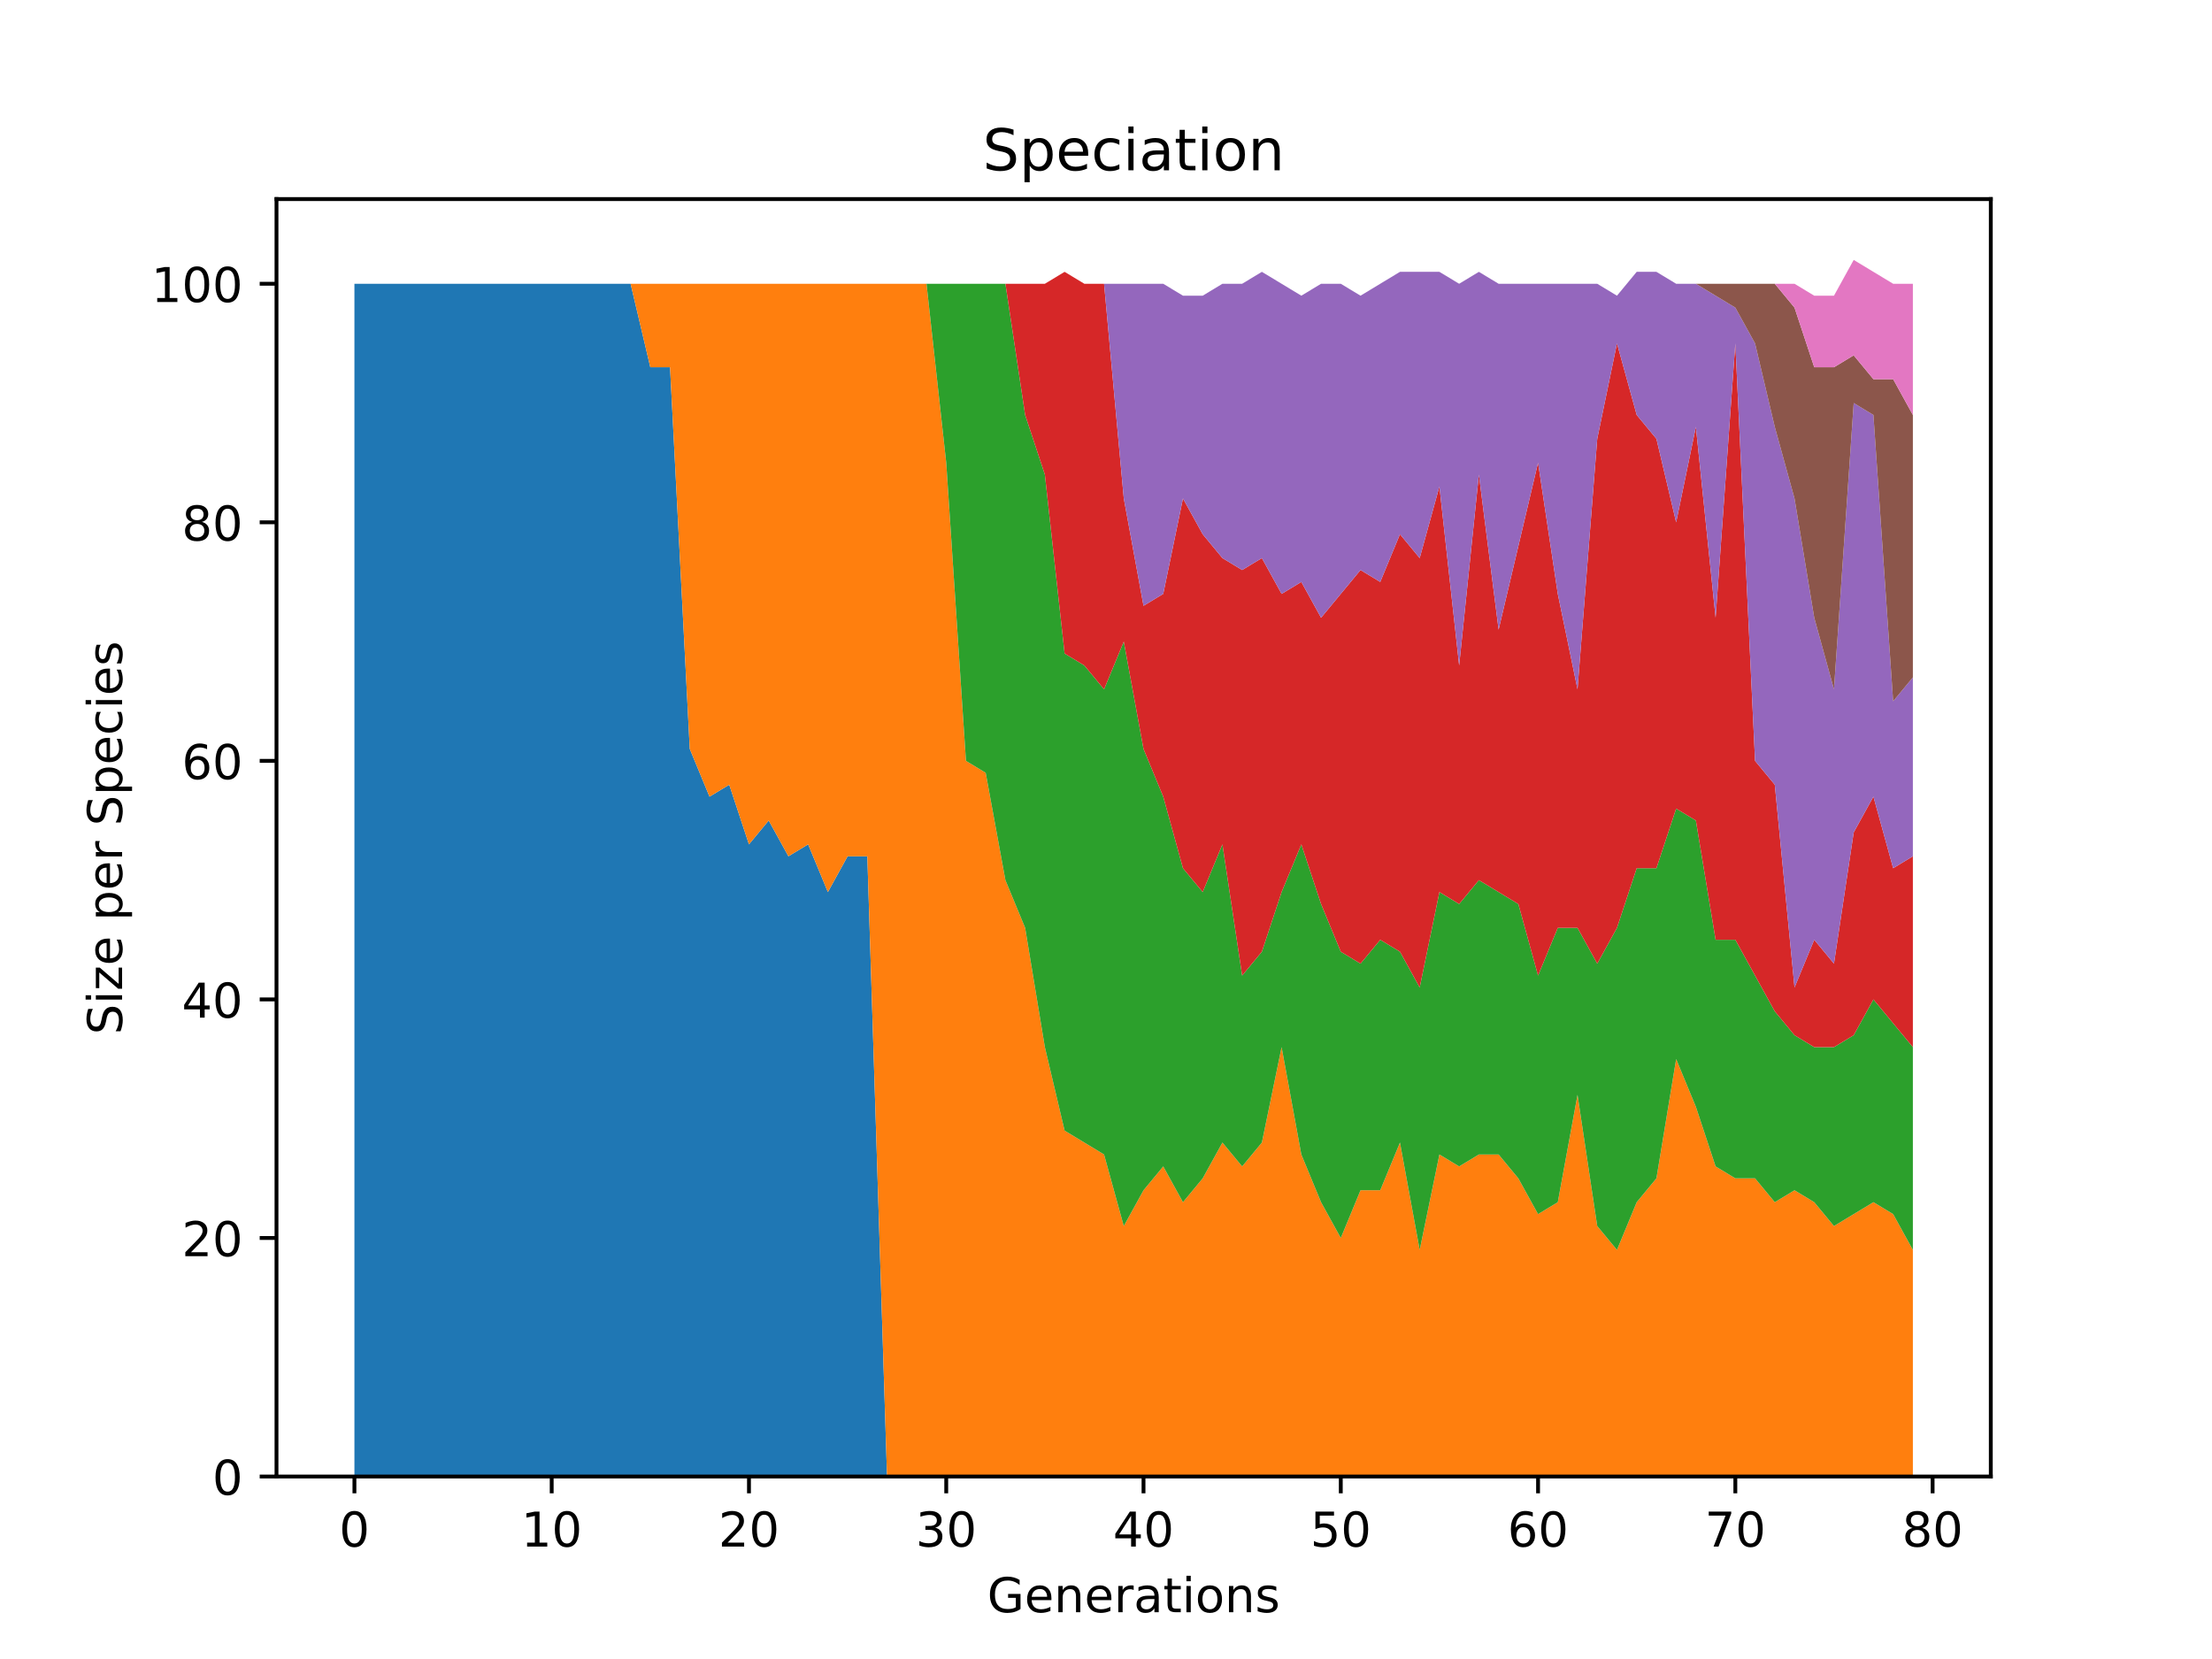 <?xml version="1.0" encoding="utf-8" standalone="no"?>
<!DOCTYPE svg PUBLIC "-//W3C//DTD SVG 1.1//EN"
  "http://www.w3.org/Graphics/SVG/1.1/DTD/svg11.dtd">
<!-- Created with matplotlib (https://matplotlib.org/) -->
<svg height="345.6pt" version="1.1" viewBox="0 0 460.8 345.6" width="460.8pt" xmlns="http://www.w3.org/2000/svg" xmlns:xlink="http://www.w3.org/1999/xlink">
 <defs>
  <style type="text/css">
*{stroke-linecap:butt;stroke-linejoin:round;}
  </style>
 </defs>
 <g id="figure_1">
  <g id="patch_1">
   <path d="M 0 345.6 
L 460.8 345.6 
L 460.8 0 
L 0 0 
z
" style="fill:#ffffff;"/>
  </g>
  <g id="axes_1">
   <g id="patch_2">
    <path d="M 57.6 307.584 
L 414.72 307.584 
L 414.72 41.472 
L 57.6 41.472 
z
" style="fill:#ffffff;"/>
   </g>
   <g id="PolyCollection_1">
    <path clip-path="url(#pe6bd33a3ba)" d="M 73.833 59.113 
L 73.833 307.584 
L 77.942 307.584 
L 82.052 307.584 
L 86.161 307.584 
L 90.271 307.584 
L 94.38 307.584 
L 98.49 307.584 
L 102.6 307.584 
L 106.709 307.584 
L 110.819 307.584 
L 114.928 307.584 
L 119.038 307.584 
L 123.147 307.584 
L 127.257 307.584 
L 131.366 307.584 
L 135.476 307.584 
L 139.586 307.584 
L 143.695 307.584 
L 147.805 307.584 
L 151.914 307.584 
L 156.024 307.584 
L 160.133 307.584 
L 164.243 307.584 
L 168.352 307.584 
L 172.462 307.584 
L 176.572 307.584 
L 180.681 307.584 
L 184.791 307.584 
L 188.9 307.584 
L 193.01 307.584 
L 197.119 307.584 
L 201.229 307.584 
L 205.338 307.584 
L 209.448 307.584 
L 213.557 307.584 
L 217.667 307.584 
L 221.777 307.584 
L 225.886 307.584 
L 229.996 307.584 
L 234.105 307.584 
L 238.215 307.584 
L 242.324 307.584 
L 246.434 307.584 
L 250.543 307.584 
L 254.653 307.584 
L 258.763 307.584 
L 262.872 307.584 
L 266.982 307.584 
L 271.091 307.584 
L 275.201 307.584 
L 279.31 307.584 
L 283.42 307.584 
L 287.529 307.584 
L 291.639 307.584 
L 295.748 307.584 
L 299.858 307.584 
L 303.968 307.584 
L 308.077 307.584 
L 312.187 307.584 
L 316.296 307.584 
L 320.406 307.584 
L 324.515 307.584 
L 328.625 307.584 
L 332.734 307.584 
L 336.844 307.584 
L 340.954 307.584 
L 345.063 307.584 
L 349.173 307.584 
L 353.282 307.584 
L 357.392 307.584 
L 361.501 307.584 
L 365.611 307.584 
L 369.72 307.584 
L 373.83 307.584 
L 377.94 307.584 
L 382.049 307.584 
L 386.159 307.584 
L 390.268 307.584 
L 394.378 307.584 
L 398.487 307.584 
L 398.487 307.584 
L 398.487 307.584 
L 394.378 307.584 
L 390.268 307.584 
L 386.159 307.584 
L 382.049 307.584 
L 377.94 307.584 
L 373.83 307.584 
L 369.72 307.584 
L 365.611 307.584 
L 361.501 307.584 
L 357.392 307.584 
L 353.282 307.584 
L 349.173 307.584 
L 345.063 307.584 
L 340.954 307.584 
L 336.844 307.584 
L 332.734 307.584 
L 328.625 307.584 
L 324.515 307.584 
L 320.406 307.584 
L 316.296 307.584 
L 312.187 307.584 
L 308.077 307.584 
L 303.968 307.584 
L 299.858 307.584 
L 295.748 307.584 
L 291.639 307.584 
L 287.529 307.584 
L 283.42 307.584 
L 279.31 307.584 
L 275.201 307.584 
L 271.091 307.584 
L 266.982 307.584 
L 262.872 307.584 
L 258.763 307.584 
L 254.653 307.584 
L 250.543 307.584 
L 246.434 307.584 
L 242.324 307.584 
L 238.215 307.584 
L 234.105 307.584 
L 229.996 307.584 
L 225.886 307.584 
L 221.777 307.584 
L 217.667 307.584 
L 213.557 307.584 
L 209.448 307.584 
L 205.338 307.584 
L 201.229 307.584 
L 197.119 307.584 
L 193.01 307.584 
L 188.9 307.584 
L 184.791 307.584 
L 180.681 178.379 
L 176.572 178.379 
L 172.462 185.833 
L 168.352 175.895 
L 164.243 178.379 
L 160.133 170.925 
L 156.024 175.895 
L 151.914 163.471 
L 147.805 165.956 
L 143.695 156.017 
L 139.586 76.506 
L 135.476 76.506 
L 131.366 59.113 
L 127.257 59.113 
L 123.147 59.113 
L 119.038 59.113 
L 114.928 59.113 
L 110.819 59.113 
L 106.709 59.113 
L 102.6 59.113 
L 98.49 59.113 
L 94.38 59.113 
L 90.271 59.113 
L 86.161 59.113 
L 82.052 59.113 
L 77.942 59.113 
L 73.833 59.113 
z
" style="fill:#1f77b4;"/>
   </g>
   <g id="PolyCollection_2">
    <path clip-path="url(#pe6bd33a3ba)" d="M 73.833 59.113 
L 73.833 59.113 
L 77.942 59.113 
L 82.052 59.113 
L 86.161 59.113 
L 90.271 59.113 
L 94.38 59.113 
L 98.49 59.113 
L 102.6 59.113 
L 106.709 59.113 
L 110.819 59.113 
L 114.928 59.113 
L 119.038 59.113 
L 123.147 59.113 
L 127.257 59.113 
L 131.366 59.113 
L 135.476 76.506 
L 139.586 76.506 
L 143.695 156.017 
L 147.805 165.956 
L 151.914 163.471 
L 156.024 175.895 
L 160.133 170.925 
L 164.243 178.379 
L 168.352 175.895 
L 172.462 185.833 
L 176.572 178.379 
L 180.681 178.379 
L 184.791 307.584 
L 188.9 307.584 
L 193.01 307.584 
L 197.119 307.584 
L 201.229 307.584 
L 205.338 307.584 
L 209.448 307.584 
L 213.557 307.584 
L 217.667 307.584 
L 221.777 307.584 
L 225.886 307.584 
L 229.996 307.584 
L 234.105 307.584 
L 238.215 307.584 
L 242.324 307.584 
L 246.434 307.584 
L 250.543 307.584 
L 254.653 307.584 
L 258.763 307.584 
L 262.872 307.584 
L 266.982 307.584 
L 271.091 307.584 
L 275.201 307.584 
L 279.31 307.584 
L 283.42 307.584 
L 287.529 307.584 
L 291.639 307.584 
L 295.748 307.584 
L 299.858 307.584 
L 303.968 307.584 
L 308.077 307.584 
L 312.187 307.584 
L 316.296 307.584 
L 320.406 307.584 
L 324.515 307.584 
L 328.625 307.584 
L 332.734 307.584 
L 336.844 307.584 
L 340.954 307.584 
L 345.063 307.584 
L 349.173 307.584 
L 353.282 307.584 
L 357.392 307.584 
L 361.501 307.584 
L 365.611 307.584 
L 369.72 307.584 
L 373.83 307.584 
L 377.94 307.584 
L 382.049 307.584 
L 386.159 307.584 
L 390.268 307.584 
L 394.378 307.584 
L 398.487 307.584 
L 398.487 260.375 
L 398.487 260.375 
L 394.378 252.92 
L 390.268 250.436 
L 386.159 252.92 
L 382.049 255.405 
L 377.94 250.436 
L 373.83 247.951 
L 369.72 250.436 
L 365.611 245.466 
L 361.501 245.466 
L 357.392 242.982 
L 353.282 230.558 
L 349.173 220.619 
L 345.063 245.466 
L 340.954 250.436 
L 336.844 260.375 
L 332.734 255.405 
L 328.625 228.073 
L 324.515 250.436 
L 320.406 252.92 
L 316.296 245.466 
L 312.187 240.497 
L 308.077 240.497 
L 303.968 242.982 
L 299.858 240.497 
L 295.748 260.375 
L 291.639 238.012 
L 287.529 247.951 
L 283.42 247.951 
L 279.31 257.89 
L 275.201 250.436 
L 271.091 240.497 
L 266.982 218.135 
L 262.872 238.012 
L 258.763 242.982 
L 254.653 238.012 
L 250.543 245.466 
L 246.434 250.436 
L 242.324 242.982 
L 238.215 247.951 
L 234.105 255.405 
L 229.996 240.497 
L 225.886 238.012 
L 221.777 235.528 
L 217.667 218.135 
L 213.557 193.288 
L 209.448 183.349 
L 205.338 160.986 
L 201.229 158.502 
L 197.119 96.384 
L 193.01 59.113 
L 188.9 59.113 
L 184.791 59.113 
L 180.681 59.113 
L 176.572 59.113 
L 172.462 59.113 
L 168.352 59.113 
L 164.243 59.113 
L 160.133 59.113 
L 156.024 59.113 
L 151.914 59.113 
L 147.805 59.113 
L 143.695 59.113 
L 139.586 59.113 
L 135.476 59.113 
L 131.366 59.113 
L 127.257 59.113 
L 123.147 59.113 
L 119.038 59.113 
L 114.928 59.113 
L 110.819 59.113 
L 106.709 59.113 
L 102.6 59.113 
L 98.49 59.113 
L 94.38 59.113 
L 90.271 59.113 
L 86.161 59.113 
L 82.052 59.113 
L 77.942 59.113 
L 73.833 59.113 
z
" style="fill:#ff7f0e;"/>
   </g>
   <g id="PolyCollection_3">
    <path clip-path="url(#pe6bd33a3ba)" d="M 73.833 59.113 
L 73.833 59.113 
L 77.942 59.113 
L 82.052 59.113 
L 86.161 59.113 
L 90.271 59.113 
L 94.38 59.113 
L 98.49 59.113 
L 102.6 59.113 
L 106.709 59.113 
L 110.819 59.113 
L 114.928 59.113 
L 119.038 59.113 
L 123.147 59.113 
L 127.257 59.113 
L 131.366 59.113 
L 135.476 59.113 
L 139.586 59.113 
L 143.695 59.113 
L 147.805 59.113 
L 151.914 59.113 
L 156.024 59.113 
L 160.133 59.113 
L 164.243 59.113 
L 168.352 59.113 
L 172.462 59.113 
L 176.572 59.113 
L 180.681 59.113 
L 184.791 59.113 
L 188.9 59.113 
L 193.01 59.113 
L 197.119 96.384 
L 201.229 158.502 
L 205.338 160.986 
L 209.448 183.349 
L 213.557 193.288 
L 217.667 218.135 
L 221.777 235.528 
L 225.886 238.012 
L 229.996 240.497 
L 234.105 255.405 
L 238.215 247.951 
L 242.324 242.982 
L 246.434 250.436 
L 250.543 245.466 
L 254.653 238.012 
L 258.763 242.982 
L 262.872 238.012 
L 266.982 218.135 
L 271.091 240.497 
L 275.201 250.436 
L 279.31 257.89 
L 283.42 247.951 
L 287.529 247.951 
L 291.639 238.012 
L 295.748 260.375 
L 299.858 240.497 
L 303.968 242.982 
L 308.077 240.497 
L 312.187 240.497 
L 316.296 245.466 
L 320.406 252.92 
L 324.515 250.436 
L 328.625 228.073 
L 332.734 255.405 
L 336.844 260.375 
L 340.954 250.436 
L 345.063 245.466 
L 349.173 220.619 
L 353.282 230.558 
L 357.392 242.982 
L 361.501 245.466 
L 365.611 245.466 
L 369.72 250.436 
L 373.83 247.951 
L 377.94 250.436 
L 382.049 255.405 
L 386.159 252.92 
L 390.268 250.436 
L 394.378 252.92 
L 398.487 260.375 
L 398.487 218.135 
L 398.487 218.135 
L 394.378 213.165 
L 390.268 208.196 
L 386.159 215.65 
L 382.049 218.135 
L 377.94 218.135 
L 373.83 215.65 
L 369.72 210.68 
L 365.611 203.226 
L 361.501 195.772 
L 357.392 195.772 
L 353.282 170.925 
L 349.173 168.44 
L 345.063 180.864 
L 340.954 180.864 
L 336.844 193.288 
L 332.734 200.742 
L 328.625 193.288 
L 324.515 193.288 
L 320.406 203.226 
L 316.296 188.318 
L 312.187 185.833 
L 308.077 183.349 
L 303.968 188.318 
L 299.858 185.833 
L 295.748 205.711 
L 291.639 198.257 
L 287.529 195.772 
L 283.42 200.742 
L 279.31 198.257 
L 275.201 188.318 
L 271.091 175.895 
L 266.982 185.833 
L 262.872 198.257 
L 258.763 203.226 
L 254.653 175.895 
L 250.543 185.833 
L 246.434 180.864 
L 242.324 165.956 
L 238.215 156.017 
L 234.105 133.655 
L 229.996 143.593 
L 225.886 138.624 
L 221.777 136.139 
L 217.667 98.869 
L 213.557 86.445 
L 209.448 59.113 
L 205.338 59.113 
L 201.229 59.113 
L 197.119 59.113 
L 193.01 59.113 
L 188.9 59.113 
L 184.791 59.113 
L 180.681 59.113 
L 176.572 59.113 
L 172.462 59.113 
L 168.352 59.113 
L 164.243 59.113 
L 160.133 59.113 
L 156.024 59.113 
L 151.914 59.113 
L 147.805 59.113 
L 143.695 59.113 
L 139.586 59.113 
L 135.476 59.113 
L 131.366 59.113 
L 127.257 59.113 
L 123.147 59.113 
L 119.038 59.113 
L 114.928 59.113 
L 110.819 59.113 
L 106.709 59.113 
L 102.6 59.113 
L 98.49 59.113 
L 94.38 59.113 
L 90.271 59.113 
L 86.161 59.113 
L 82.052 59.113 
L 77.942 59.113 
L 73.833 59.113 
z
" style="fill:#2ca02c;"/>
   </g>
   <g id="PolyCollection_4">
    <path clip-path="url(#pe6bd33a3ba)" d="M 73.833 59.113 
L 73.833 59.113 
L 77.942 59.113 
L 82.052 59.113 
L 86.161 59.113 
L 90.271 59.113 
L 94.38 59.113 
L 98.49 59.113 
L 102.6 59.113 
L 106.709 59.113 
L 110.819 59.113 
L 114.928 59.113 
L 119.038 59.113 
L 123.147 59.113 
L 127.257 59.113 
L 131.366 59.113 
L 135.476 59.113 
L 139.586 59.113 
L 143.695 59.113 
L 147.805 59.113 
L 151.914 59.113 
L 156.024 59.113 
L 160.133 59.113 
L 164.243 59.113 
L 168.352 59.113 
L 172.462 59.113 
L 176.572 59.113 
L 180.681 59.113 
L 184.791 59.113 
L 188.9 59.113 
L 193.01 59.113 
L 197.119 59.113 
L 201.229 59.113 
L 205.338 59.113 
L 209.448 59.113 
L 213.557 86.445 
L 217.667 98.869 
L 221.777 136.139 
L 225.886 138.624 
L 229.996 143.593 
L 234.105 133.655 
L 238.215 156.017 
L 242.324 165.956 
L 246.434 180.864 
L 250.543 185.833 
L 254.653 175.895 
L 258.763 203.226 
L 262.872 198.257 
L 266.982 185.833 
L 271.091 175.895 
L 275.201 188.318 
L 279.31 198.257 
L 283.42 200.742 
L 287.529 195.772 
L 291.639 198.257 
L 295.748 205.711 
L 299.858 185.833 
L 303.968 188.318 
L 308.077 183.349 
L 312.187 185.833 
L 316.296 188.318 
L 320.406 203.226 
L 324.515 193.288 
L 328.625 193.288 
L 332.734 200.742 
L 336.844 193.288 
L 340.954 180.864 
L 345.063 180.864 
L 349.173 168.44 
L 353.282 170.925 
L 357.392 195.772 
L 361.501 195.772 
L 365.611 203.226 
L 369.72 210.68 
L 373.83 215.65 
L 377.94 218.135 
L 382.049 218.135 
L 386.159 215.65 
L 390.268 208.196 
L 394.378 213.165 
L 398.487 218.135 
L 398.487 178.379 
L 398.487 178.379 
L 394.378 180.864 
L 390.268 165.956 
L 386.159 173.41 
L 382.049 200.742 
L 377.94 195.772 
L 373.83 205.711 
L 369.72 163.471 
L 365.611 158.502 
L 361.501 71.537 
L 357.392 128.685 
L 353.282 88.93 
L 349.173 108.808 
L 345.063 91.415 
L 340.954 86.445 
L 336.844 71.537 
L 332.734 91.415 
L 328.625 143.593 
L 324.515 123.716 
L 320.406 96.384 
L 316.296 113.777 
L 312.187 131.17 
L 308.077 98.869 
L 303.968 138.624 
L 299.858 101.353 
L 295.748 116.262 
L 291.639 111.292 
L 287.529 121.231 
L 283.42 118.746 
L 279.31 123.716 
L 275.201 128.685 
L 271.091 121.231 
L 266.982 123.716 
L 262.872 116.262 
L 258.763 118.746 
L 254.653 116.262 
L 250.543 111.292 
L 246.434 103.838 
L 242.324 123.716 
L 238.215 126.2 
L 234.105 103.838 
L 229.996 59.113 
L 225.886 59.113 
L 221.777 56.629 
L 217.667 59.113 
L 213.557 59.113 
L 209.448 59.113 
L 205.338 59.113 
L 201.229 59.113 
L 197.119 59.113 
L 193.01 59.113 
L 188.9 59.113 
L 184.791 59.113 
L 180.681 59.113 
L 176.572 59.113 
L 172.462 59.113 
L 168.352 59.113 
L 164.243 59.113 
L 160.133 59.113 
L 156.024 59.113 
L 151.914 59.113 
L 147.805 59.113 
L 143.695 59.113 
L 139.586 59.113 
L 135.476 59.113 
L 131.366 59.113 
L 127.257 59.113 
L 123.147 59.113 
L 119.038 59.113 
L 114.928 59.113 
L 110.819 59.113 
L 106.709 59.113 
L 102.6 59.113 
L 98.49 59.113 
L 94.38 59.113 
L 90.271 59.113 
L 86.161 59.113 
L 82.052 59.113 
L 77.942 59.113 
L 73.833 59.113 
z
" style="fill:#d62728;"/>
   </g>
   <g id="PolyCollection_5">
    <path clip-path="url(#pe6bd33a3ba)" d="M 73.833 59.113 
L 73.833 59.113 
L 77.942 59.113 
L 82.052 59.113 
L 86.161 59.113 
L 90.271 59.113 
L 94.38 59.113 
L 98.49 59.113 
L 102.6 59.113 
L 106.709 59.113 
L 110.819 59.113 
L 114.928 59.113 
L 119.038 59.113 
L 123.147 59.113 
L 127.257 59.113 
L 131.366 59.113 
L 135.476 59.113 
L 139.586 59.113 
L 143.695 59.113 
L 147.805 59.113 
L 151.914 59.113 
L 156.024 59.113 
L 160.133 59.113 
L 164.243 59.113 
L 168.352 59.113 
L 172.462 59.113 
L 176.572 59.113 
L 180.681 59.113 
L 184.791 59.113 
L 188.9 59.113 
L 193.01 59.113 
L 197.119 59.113 
L 201.229 59.113 
L 205.338 59.113 
L 209.448 59.113 
L 213.557 59.113 
L 217.667 59.113 
L 221.777 56.629 
L 225.886 59.113 
L 229.996 59.113 
L 234.105 103.838 
L 238.215 126.2 
L 242.324 123.716 
L 246.434 103.838 
L 250.543 111.292 
L 254.653 116.262 
L 258.763 118.746 
L 262.872 116.262 
L 266.982 123.716 
L 271.091 121.231 
L 275.201 128.685 
L 279.31 123.716 
L 283.42 118.746 
L 287.529 121.231 
L 291.639 111.292 
L 295.748 116.262 
L 299.858 101.353 
L 303.968 138.624 
L 308.077 98.869 
L 312.187 131.17 
L 316.296 113.777 
L 320.406 96.384 
L 324.515 123.716 
L 328.625 143.593 
L 332.734 91.415 
L 336.844 71.537 
L 340.954 86.445 
L 345.063 91.415 
L 349.173 108.808 
L 353.282 88.93 
L 357.392 128.685 
L 361.501 71.537 
L 365.611 158.502 
L 369.72 163.471 
L 373.83 205.711 
L 377.94 195.772 
L 382.049 200.742 
L 386.159 173.41 
L 390.268 165.956 
L 394.378 180.864 
L 398.487 178.379 
L 398.487 141.109 
L 398.487 141.109 
L 394.378 146.078 
L 390.268 86.445 
L 386.159 83.96 
L 382.049 143.593 
L 377.94 128.685 
L 373.83 103.838 
L 369.72 88.93 
L 365.611 71.537 
L 361.501 64.083 
L 357.392 61.598 
L 353.282 59.113 
L 349.173 59.113 
L 345.063 56.629 
L 340.954 56.629 
L 336.844 61.598 
L 332.734 59.113 
L 328.625 59.113 
L 324.515 59.113 
L 320.406 59.113 
L 316.296 59.113 
L 312.187 59.113 
L 308.077 56.629 
L 303.968 59.113 
L 299.858 56.629 
L 295.748 56.629 
L 291.639 56.629 
L 287.529 59.113 
L 283.42 61.598 
L 279.31 59.113 
L 275.201 59.113 
L 271.091 61.598 
L 266.982 59.113 
L 262.872 56.629 
L 258.763 59.113 
L 254.653 59.113 
L 250.543 61.598 
L 246.434 61.598 
L 242.324 59.113 
L 238.215 59.113 
L 234.105 59.113 
L 229.996 59.113 
L 225.886 59.113 
L 221.777 56.629 
L 217.667 59.113 
L 213.557 59.113 
L 209.448 59.113 
L 205.338 59.113 
L 201.229 59.113 
L 197.119 59.113 
L 193.01 59.113 
L 188.9 59.113 
L 184.791 59.113 
L 180.681 59.113 
L 176.572 59.113 
L 172.462 59.113 
L 168.352 59.113 
L 164.243 59.113 
L 160.133 59.113 
L 156.024 59.113 
L 151.914 59.113 
L 147.805 59.113 
L 143.695 59.113 
L 139.586 59.113 
L 135.476 59.113 
L 131.366 59.113 
L 127.257 59.113 
L 123.147 59.113 
L 119.038 59.113 
L 114.928 59.113 
L 110.819 59.113 
L 106.709 59.113 
L 102.6 59.113 
L 98.49 59.113 
L 94.38 59.113 
L 90.271 59.113 
L 86.161 59.113 
L 82.052 59.113 
L 77.942 59.113 
L 73.833 59.113 
z
" style="fill:#9467bd;"/>
   </g>
   <g id="PolyCollection_6">
    <path clip-path="url(#pe6bd33a3ba)" d="M 73.833 59.113 
L 73.833 59.113 
L 77.942 59.113 
L 82.052 59.113 
L 86.161 59.113 
L 90.271 59.113 
L 94.38 59.113 
L 98.49 59.113 
L 102.6 59.113 
L 106.709 59.113 
L 110.819 59.113 
L 114.928 59.113 
L 119.038 59.113 
L 123.147 59.113 
L 127.257 59.113 
L 131.366 59.113 
L 135.476 59.113 
L 139.586 59.113 
L 143.695 59.113 
L 147.805 59.113 
L 151.914 59.113 
L 156.024 59.113 
L 160.133 59.113 
L 164.243 59.113 
L 168.352 59.113 
L 172.462 59.113 
L 176.572 59.113 
L 180.681 59.113 
L 184.791 59.113 
L 188.9 59.113 
L 193.01 59.113 
L 197.119 59.113 
L 201.229 59.113 
L 205.338 59.113 
L 209.448 59.113 
L 213.557 59.113 
L 217.667 59.113 
L 221.777 56.629 
L 225.886 59.113 
L 229.996 59.113 
L 234.105 59.113 
L 238.215 59.113 
L 242.324 59.113 
L 246.434 61.598 
L 250.543 61.598 
L 254.653 59.113 
L 258.763 59.113 
L 262.872 56.629 
L 266.982 59.113 
L 271.091 61.598 
L 275.201 59.113 
L 279.31 59.113 
L 283.42 61.598 
L 287.529 59.113 
L 291.639 56.629 
L 295.748 56.629 
L 299.858 56.629 
L 303.968 59.113 
L 308.077 56.629 
L 312.187 59.113 
L 316.296 59.113 
L 320.406 59.113 
L 324.515 59.113 
L 328.625 59.113 
L 332.734 59.113 
L 336.844 61.598 
L 340.954 56.629 
L 345.063 56.629 
L 349.173 59.113 
L 353.282 59.113 
L 357.392 61.598 
L 361.501 64.083 
L 365.611 71.537 
L 369.72 88.93 
L 373.83 103.838 
L 377.94 128.685 
L 382.049 143.593 
L 386.159 83.96 
L 390.268 86.445 
L 394.378 146.078 
L 398.487 141.109 
L 398.487 86.445 
L 398.487 86.445 
L 394.378 78.991 
L 390.268 78.991 
L 386.159 74.022 
L 382.049 76.506 
L 377.94 76.506 
L 373.83 64.083 
L 369.72 59.113 
L 365.611 59.113 
L 361.501 59.113 
L 357.392 59.113 
L 353.282 59.113 
L 349.173 59.113 
L 345.063 56.629 
L 340.954 56.629 
L 336.844 61.598 
L 332.734 59.113 
L 328.625 59.113 
L 324.515 59.113 
L 320.406 59.113 
L 316.296 59.113 
L 312.187 59.113 
L 308.077 56.629 
L 303.968 59.113 
L 299.858 56.629 
L 295.748 56.629 
L 291.639 56.629 
L 287.529 59.113 
L 283.42 61.598 
L 279.31 59.113 
L 275.201 59.113 
L 271.091 61.598 
L 266.982 59.113 
L 262.872 56.629 
L 258.763 59.113 
L 254.653 59.113 
L 250.543 61.598 
L 246.434 61.598 
L 242.324 59.113 
L 238.215 59.113 
L 234.105 59.113 
L 229.996 59.113 
L 225.886 59.113 
L 221.777 56.629 
L 217.667 59.113 
L 213.557 59.113 
L 209.448 59.113 
L 205.338 59.113 
L 201.229 59.113 
L 197.119 59.113 
L 193.01 59.113 
L 188.9 59.113 
L 184.791 59.113 
L 180.681 59.113 
L 176.572 59.113 
L 172.462 59.113 
L 168.352 59.113 
L 164.243 59.113 
L 160.133 59.113 
L 156.024 59.113 
L 151.914 59.113 
L 147.805 59.113 
L 143.695 59.113 
L 139.586 59.113 
L 135.476 59.113 
L 131.366 59.113 
L 127.257 59.113 
L 123.147 59.113 
L 119.038 59.113 
L 114.928 59.113 
L 110.819 59.113 
L 106.709 59.113 
L 102.6 59.113 
L 98.49 59.113 
L 94.38 59.113 
L 90.271 59.113 
L 86.161 59.113 
L 82.052 59.113 
L 77.942 59.113 
L 73.833 59.113 
z
" style="fill:#8c564b;"/>
   </g>
   <g id="PolyCollection_7">
    <path clip-path="url(#pe6bd33a3ba)" d="M 73.833 59.113 
L 73.833 59.113 
L 77.942 59.113 
L 82.052 59.113 
L 86.161 59.113 
L 90.271 59.113 
L 94.38 59.113 
L 98.49 59.113 
L 102.6 59.113 
L 106.709 59.113 
L 110.819 59.113 
L 114.928 59.113 
L 119.038 59.113 
L 123.147 59.113 
L 127.257 59.113 
L 131.366 59.113 
L 135.476 59.113 
L 139.586 59.113 
L 143.695 59.113 
L 147.805 59.113 
L 151.914 59.113 
L 156.024 59.113 
L 160.133 59.113 
L 164.243 59.113 
L 168.352 59.113 
L 172.462 59.113 
L 176.572 59.113 
L 180.681 59.113 
L 184.791 59.113 
L 188.9 59.113 
L 193.01 59.113 
L 197.119 59.113 
L 201.229 59.113 
L 205.338 59.113 
L 209.448 59.113 
L 213.557 59.113 
L 217.667 59.113 
L 221.777 56.629 
L 225.886 59.113 
L 229.996 59.113 
L 234.105 59.113 
L 238.215 59.113 
L 242.324 59.113 
L 246.434 61.598 
L 250.543 61.598 
L 254.653 59.113 
L 258.763 59.113 
L 262.872 56.629 
L 266.982 59.113 
L 271.091 61.598 
L 275.201 59.113 
L 279.31 59.113 
L 283.42 61.598 
L 287.529 59.113 
L 291.639 56.629 
L 295.748 56.629 
L 299.858 56.629 
L 303.968 59.113 
L 308.077 56.629 
L 312.187 59.113 
L 316.296 59.113 
L 320.406 59.113 
L 324.515 59.113 
L 328.625 59.113 
L 332.734 59.113 
L 336.844 61.598 
L 340.954 56.629 
L 345.063 56.629 
L 349.173 59.113 
L 353.282 59.113 
L 357.392 59.113 
L 361.501 59.113 
L 365.611 59.113 
L 369.72 59.113 
L 373.83 64.083 
L 377.94 76.506 
L 382.049 76.506 
L 386.159 74.022 
L 390.268 78.991 
L 394.378 78.991 
L 398.487 86.445 
L 398.487 59.113 
L 398.487 59.113 
L 394.378 59.113 
L 390.268 56.629 
L 386.159 54.144 
L 382.049 61.598 
L 377.94 61.598 
L 373.83 59.113 
L 369.72 59.113 
L 365.611 59.113 
L 361.501 59.113 
L 357.392 59.113 
L 353.282 59.113 
L 349.173 59.113 
L 345.063 56.629 
L 340.954 56.629 
L 336.844 61.598 
L 332.734 59.113 
L 328.625 59.113 
L 324.515 59.113 
L 320.406 59.113 
L 316.296 59.113 
L 312.187 59.113 
L 308.077 56.629 
L 303.968 59.113 
L 299.858 56.629 
L 295.748 56.629 
L 291.639 56.629 
L 287.529 59.113 
L 283.42 61.598 
L 279.31 59.113 
L 275.201 59.113 
L 271.091 61.598 
L 266.982 59.113 
L 262.872 56.629 
L 258.763 59.113 
L 254.653 59.113 
L 250.543 61.598 
L 246.434 61.598 
L 242.324 59.113 
L 238.215 59.113 
L 234.105 59.113 
L 229.996 59.113 
L 225.886 59.113 
L 221.777 56.629 
L 217.667 59.113 
L 213.557 59.113 
L 209.448 59.113 
L 205.338 59.113 
L 201.229 59.113 
L 197.119 59.113 
L 193.01 59.113 
L 188.9 59.113 
L 184.791 59.113 
L 180.681 59.113 
L 176.572 59.113 
L 172.462 59.113 
L 168.352 59.113 
L 164.243 59.113 
L 160.133 59.113 
L 156.024 59.113 
L 151.914 59.113 
L 147.805 59.113 
L 143.695 59.113 
L 139.586 59.113 
L 135.476 59.113 
L 131.366 59.113 
L 127.257 59.113 
L 123.147 59.113 
L 119.038 59.113 
L 114.928 59.113 
L 110.819 59.113 
L 106.709 59.113 
L 102.6 59.113 
L 98.49 59.113 
L 94.38 59.113 
L 90.271 59.113 
L 86.161 59.113 
L 82.052 59.113 
L 77.942 59.113 
L 73.833 59.113 
z
" style="fill:#e377c2;"/>
   </g>
   <g id="matplotlib.axis_1">
    <g id="xtick_1">
     <g id="line2d_1">
      <defs>
       <path d="M 0 0 
L 0 3.5 
" id="m10d0742008" style="stroke:#000000;stroke-width:0.8;"/>
      </defs>
      <g>
       <use style="stroke:#000000;stroke-width:0.8;" x="73.833" xlink:href="#m10d0742008" y="307.584"/>
      </g>
     </g>
     <g id="text_1">
      <!-- 0 -->
      <defs>
       <path d="M 31.781 66.406 
Q 24.172 66.406 20.328 58.906 
Q 16.5 51.422 16.5 36.375 
Q 16.5 21.391 20.328 13.891 
Q 24.172 6.391 31.781 6.391 
Q 39.453 6.391 43.281 13.891 
Q 47.125 21.391 47.125 36.375 
Q 47.125 51.422 43.281 58.906 
Q 39.453 66.406 31.781 66.406 
z
M 31.781 74.219 
Q 44.047 74.219 50.516 64.516 
Q 56.984 54.828 56.984 36.375 
Q 56.984 17.969 50.516 8.266 
Q 44.047 -1.422 31.781 -1.422 
Q 19.531 -1.422 13.062 8.266 
Q 6.594 17.969 6.594 36.375 
Q 6.594 54.828 13.062 64.516 
Q 19.531 74.219 31.781 74.219 
z
" id="DejaVuSans-48"/>
      </defs>
      <g transform="translate(70.651 322.182)scale(0.1 -0.1)">
       <use xlink:href="#DejaVuSans-48"/>
      </g>
     </g>
    </g>
    <g id="xtick_2">
     <g id="line2d_2">
      <g>
       <use style="stroke:#000000;stroke-width:0.8;" x="114.928" xlink:href="#m10d0742008" y="307.584"/>
      </g>
     </g>
     <g id="text_2">
      <!-- 10 -->
      <defs>
       <path d="M 12.406 8.297 
L 28.516 8.297 
L 28.516 63.922 
L 10.984 60.406 
L 10.984 69.391 
L 28.422 72.906 
L 38.281 72.906 
L 38.281 8.297 
L 54.391 8.297 
L 54.391 0 
L 12.406 0 
z
" id="DejaVuSans-49"/>
      </defs>
      <g transform="translate(108.566 322.182)scale(0.1 -0.1)">
       <use xlink:href="#DejaVuSans-49"/>
       <use x="63.623" xlink:href="#DejaVuSans-48"/>
      </g>
     </g>
    </g>
    <g id="xtick_3">
     <g id="line2d_3">
      <g>
       <use style="stroke:#000000;stroke-width:0.8;" x="156.024" xlink:href="#m10d0742008" y="307.584"/>
      </g>
     </g>
     <g id="text_3">
      <!-- 20 -->
      <defs>
       <path d="M 19.188 8.297 
L 53.609 8.297 
L 53.609 0 
L 7.328 0 
L 7.328 8.297 
Q 12.938 14.109 22.625 23.891 
Q 32.328 33.688 34.812 36.531 
Q 39.547 41.844 41.422 45.531 
Q 43.312 49.219 43.312 52.781 
Q 43.312 58.594 39.234 62.25 
Q 35.156 65.922 28.609 65.922 
Q 23.969 65.922 18.812 64.312 
Q 13.672 62.703 7.812 59.422 
L 7.812 69.391 
Q 13.766 71.781 18.938 73 
Q 24.125 74.219 28.422 74.219 
Q 39.75 74.219 46.484 68.547 
Q 53.219 62.891 53.219 53.422 
Q 53.219 48.922 51.531 44.891 
Q 49.859 40.875 45.406 35.406 
Q 44.188 33.984 37.641 27.219 
Q 31.109 20.453 19.188 8.297 
z
" id="DejaVuSans-50"/>
      </defs>
      <g transform="translate(149.661 322.182)scale(0.1 -0.1)">
       <use xlink:href="#DejaVuSans-50"/>
       <use x="63.623" xlink:href="#DejaVuSans-48"/>
      </g>
     </g>
    </g>
    <g id="xtick_4">
     <g id="line2d_4">
      <g>
       <use style="stroke:#000000;stroke-width:0.8;" x="197.119" xlink:href="#m10d0742008" y="307.584"/>
      </g>
     </g>
     <g id="text_4">
      <!-- 30 -->
      <defs>
       <path d="M 40.578 39.312 
Q 47.656 37.797 51.625 33 
Q 55.609 28.219 55.609 21.188 
Q 55.609 10.406 48.188 4.484 
Q 40.766 -1.422 27.094 -1.422 
Q 22.516 -1.422 17.656 -0.516 
Q 12.797 0.391 7.625 2.203 
L 7.625 11.719 
Q 11.719 9.328 16.594 8.109 
Q 21.484 6.891 26.812 6.891 
Q 36.078 6.891 40.938 10.547 
Q 45.797 14.203 45.797 21.188 
Q 45.797 27.641 41.281 31.266 
Q 36.766 34.906 28.719 34.906 
L 20.219 34.906 
L 20.219 43.016 
L 29.109 43.016 
Q 36.375 43.016 40.234 45.922 
Q 44.094 48.828 44.094 54.297 
Q 44.094 59.906 40.109 62.906 
Q 36.141 65.922 28.719 65.922 
Q 24.656 65.922 20.016 65.031 
Q 15.375 64.156 9.812 62.312 
L 9.812 71.094 
Q 15.438 72.656 20.344 73.438 
Q 25.25 74.219 29.594 74.219 
Q 40.828 74.219 47.359 69.109 
Q 53.906 64.016 53.906 55.328 
Q 53.906 49.266 50.438 45.094 
Q 46.969 40.922 40.578 39.312 
z
" id="DejaVuSans-51"/>
      </defs>
      <g transform="translate(190.757 322.182)scale(0.1 -0.1)">
       <use xlink:href="#DejaVuSans-51"/>
       <use x="63.623" xlink:href="#DejaVuSans-48"/>
      </g>
     </g>
    </g>
    <g id="xtick_5">
     <g id="line2d_5">
      <g>
       <use style="stroke:#000000;stroke-width:0.8;" x="238.215" xlink:href="#m10d0742008" y="307.584"/>
      </g>
     </g>
     <g id="text_5">
      <!-- 40 -->
      <defs>
       <path d="M 37.797 64.312 
L 12.891 25.391 
L 37.797 25.391 
z
M 35.203 72.906 
L 47.609 72.906 
L 47.609 25.391 
L 58.016 25.391 
L 58.016 17.188 
L 47.609 17.188 
L 47.609 0 
L 37.797 0 
L 37.797 17.188 
L 4.891 17.188 
L 4.891 26.703 
z
" id="DejaVuSans-52"/>
      </defs>
      <g transform="translate(231.852 322.182)scale(0.1 -0.1)">
       <use xlink:href="#DejaVuSans-52"/>
       <use x="63.623" xlink:href="#DejaVuSans-48"/>
      </g>
     </g>
    </g>
    <g id="xtick_6">
     <g id="line2d_6">
      <g>
       <use style="stroke:#000000;stroke-width:0.8;" x="279.31" xlink:href="#m10d0742008" y="307.584"/>
      </g>
     </g>
     <g id="text_6">
      <!-- 50 -->
      <defs>
       <path d="M 10.797 72.906 
L 49.516 72.906 
L 49.516 64.594 
L 19.828 64.594 
L 19.828 46.734 
Q 21.969 47.469 24.109 47.828 
Q 26.266 48.188 28.422 48.188 
Q 40.625 48.188 47.75 41.5 
Q 54.891 34.812 54.891 23.391 
Q 54.891 11.625 47.562 5.094 
Q 40.234 -1.422 26.906 -1.422 
Q 22.312 -1.422 17.547 -0.641 
Q 12.797 0.141 7.719 1.703 
L 7.719 11.625 
Q 12.109 9.234 16.797 8.062 
Q 21.484 6.891 26.703 6.891 
Q 35.156 6.891 40.078 11.328 
Q 45.016 15.766 45.016 23.391 
Q 45.016 31 40.078 35.438 
Q 35.156 39.891 26.703 39.891 
Q 22.75 39.891 18.812 39.016 
Q 14.891 38.141 10.797 36.281 
z
" id="DejaVuSans-53"/>
      </defs>
      <g transform="translate(272.948 322.182)scale(0.1 -0.1)">
       <use xlink:href="#DejaVuSans-53"/>
       <use x="63.623" xlink:href="#DejaVuSans-48"/>
      </g>
     </g>
    </g>
    <g id="xtick_7">
     <g id="line2d_7">
      <g>
       <use style="stroke:#000000;stroke-width:0.8;" x="320.406" xlink:href="#m10d0742008" y="307.584"/>
      </g>
     </g>
     <g id="text_7">
      <!-- 60 -->
      <defs>
       <path d="M 33.016 40.375 
Q 26.375 40.375 22.484 35.828 
Q 18.609 31.297 18.609 23.391 
Q 18.609 15.531 22.484 10.953 
Q 26.375 6.391 33.016 6.391 
Q 39.656 6.391 43.531 10.953 
Q 47.406 15.531 47.406 23.391 
Q 47.406 31.297 43.531 35.828 
Q 39.656 40.375 33.016 40.375 
z
M 52.594 71.297 
L 52.594 62.312 
Q 48.875 64.062 45.094 64.984 
Q 41.312 65.922 37.594 65.922 
Q 27.828 65.922 22.672 59.328 
Q 17.531 52.734 16.797 39.406 
Q 19.672 43.656 24.016 45.922 
Q 28.375 48.188 33.594 48.188 
Q 44.578 48.188 50.953 41.516 
Q 57.328 34.859 57.328 23.391 
Q 57.328 12.156 50.688 5.359 
Q 44.047 -1.422 33.016 -1.422 
Q 20.359 -1.422 13.672 8.266 
Q 6.984 17.969 6.984 36.375 
Q 6.984 53.656 15.188 63.938 
Q 23.391 74.219 37.203 74.219 
Q 40.922 74.219 44.703 73.484 
Q 48.484 72.75 52.594 71.297 
z
" id="DejaVuSans-54"/>
      </defs>
      <g transform="translate(314.043 322.182)scale(0.1 -0.1)">
       <use xlink:href="#DejaVuSans-54"/>
       <use x="63.623" xlink:href="#DejaVuSans-48"/>
      </g>
     </g>
    </g>
    <g id="xtick_8">
     <g id="line2d_8">
      <g>
       <use style="stroke:#000000;stroke-width:0.8;" x="361.501" xlink:href="#m10d0742008" y="307.584"/>
      </g>
     </g>
     <g id="text_8">
      <!-- 70 -->
      <defs>
       <path d="M 8.203 72.906 
L 55.078 72.906 
L 55.078 68.703 
L 28.609 0 
L 18.312 0 
L 43.219 64.594 
L 8.203 64.594 
z
" id="DejaVuSans-55"/>
      </defs>
      <g transform="translate(355.139 322.182)scale(0.1 -0.1)">
       <use xlink:href="#DejaVuSans-55"/>
       <use x="63.623" xlink:href="#DejaVuSans-48"/>
      </g>
     </g>
    </g>
    <g id="xtick_9">
     <g id="line2d_9">
      <g>
       <use style="stroke:#000000;stroke-width:0.8;" x="402.597" xlink:href="#m10d0742008" y="307.584"/>
      </g>
     </g>
     <g id="text_9">
      <!-- 80 -->
      <defs>
       <path d="M 31.781 34.625 
Q 24.75 34.625 20.719 30.859 
Q 16.703 27.094 16.703 20.516 
Q 16.703 13.922 20.719 10.156 
Q 24.75 6.391 31.781 6.391 
Q 38.812 6.391 42.859 10.172 
Q 46.922 13.969 46.922 20.516 
Q 46.922 27.094 42.891 30.859 
Q 38.875 34.625 31.781 34.625 
z
M 21.922 38.812 
Q 15.578 40.375 12.031 44.719 
Q 8.5 49.078 8.5 55.328 
Q 8.5 64.062 14.719 69.141 
Q 20.953 74.219 31.781 74.219 
Q 42.672 74.219 48.875 69.141 
Q 55.078 64.062 55.078 55.328 
Q 55.078 49.078 51.531 44.719 
Q 48 40.375 41.703 38.812 
Q 48.828 37.156 52.797 32.312 
Q 56.781 27.484 56.781 20.516 
Q 56.781 9.906 50.312 4.234 
Q 43.844 -1.422 31.781 -1.422 
Q 19.734 -1.422 13.25 4.234 
Q 6.781 9.906 6.781 20.516 
Q 6.781 27.484 10.781 32.312 
Q 14.797 37.156 21.922 38.812 
z
M 18.312 54.391 
Q 18.312 48.734 21.844 45.562 
Q 25.391 42.391 31.781 42.391 
Q 38.141 42.391 41.719 45.562 
Q 45.312 48.734 45.312 54.391 
Q 45.312 60.062 41.719 63.234 
Q 38.141 66.406 31.781 66.406 
Q 25.391 66.406 21.844 63.234 
Q 18.312 60.062 18.312 54.391 
z
" id="DejaVuSans-56"/>
      </defs>
      <g transform="translate(396.234 322.182)scale(0.1 -0.1)">
       <use xlink:href="#DejaVuSans-56"/>
       <use x="63.623" xlink:href="#DejaVuSans-48"/>
      </g>
     </g>
    </g>
    <g id="text_10">
     <!-- Generations -->
     <defs>
      <path d="M 59.516 10.406 
L 59.516 29.984 
L 43.406 29.984 
L 43.406 38.094 
L 69.281 38.094 
L 69.281 6.781 
Q 63.578 2.734 56.688 0.656 
Q 49.812 -1.422 42 -1.422 
Q 24.906 -1.422 15.25 8.562 
Q 5.609 18.562 5.609 36.375 
Q 5.609 54.25 15.25 64.234 
Q 24.906 74.219 42 74.219 
Q 49.125 74.219 55.547 72.453 
Q 61.969 70.703 67.391 67.281 
L 67.391 56.781 
Q 61.922 61.422 55.766 63.766 
Q 49.609 66.109 42.828 66.109 
Q 29.438 66.109 22.719 58.641 
Q 16.016 51.172 16.016 36.375 
Q 16.016 21.625 22.719 14.156 
Q 29.438 6.688 42.828 6.688 
Q 48.047 6.688 52.141 7.594 
Q 56.25 8.5 59.516 10.406 
z
" id="DejaVuSans-71"/>
      <path d="M 56.203 29.594 
L 56.203 25.203 
L 14.891 25.203 
Q 15.484 15.922 20.484 11.062 
Q 25.484 6.203 34.422 6.203 
Q 39.594 6.203 44.453 7.469 
Q 49.312 8.734 54.109 11.281 
L 54.109 2.781 
Q 49.266 0.734 44.188 -0.344 
Q 39.109 -1.422 33.891 -1.422 
Q 20.797 -1.422 13.156 6.188 
Q 5.516 13.812 5.516 26.812 
Q 5.516 40.234 12.766 48.109 
Q 20.016 56 32.328 56 
Q 43.359 56 49.781 48.891 
Q 56.203 41.797 56.203 29.594 
z
M 47.219 32.234 
Q 47.125 39.594 43.094 43.984 
Q 39.062 48.391 32.422 48.391 
Q 24.906 48.391 20.391 44.141 
Q 15.875 39.891 15.188 32.172 
z
" id="DejaVuSans-101"/>
      <path d="M 54.891 33.016 
L 54.891 0 
L 45.906 0 
L 45.906 32.719 
Q 45.906 40.484 42.875 44.328 
Q 39.844 48.188 33.797 48.188 
Q 26.516 48.188 22.312 43.547 
Q 18.109 38.922 18.109 30.906 
L 18.109 0 
L 9.078 0 
L 9.078 54.688 
L 18.109 54.688 
L 18.109 46.188 
Q 21.344 51.125 25.703 53.562 
Q 30.078 56 35.797 56 
Q 45.219 56 50.047 50.172 
Q 54.891 44.344 54.891 33.016 
z
" id="DejaVuSans-110"/>
      <path d="M 41.109 46.297 
Q 39.594 47.172 37.812 47.578 
Q 36.031 48 33.891 48 
Q 26.266 48 22.188 43.047 
Q 18.109 38.094 18.109 28.812 
L 18.109 0 
L 9.078 0 
L 9.078 54.688 
L 18.109 54.688 
L 18.109 46.188 
Q 20.953 51.172 25.484 53.578 
Q 30.031 56 36.531 56 
Q 37.453 56 38.578 55.875 
Q 39.703 55.766 41.062 55.516 
z
" id="DejaVuSans-114"/>
      <path d="M 34.281 27.484 
Q 23.391 27.484 19.188 25 
Q 14.984 22.516 14.984 16.5 
Q 14.984 11.719 18.141 8.906 
Q 21.297 6.109 26.703 6.109 
Q 34.188 6.109 38.703 11.406 
Q 43.219 16.703 43.219 25.484 
L 43.219 27.484 
z
M 52.203 31.203 
L 52.203 0 
L 43.219 0 
L 43.219 8.297 
Q 40.141 3.328 35.547 0.953 
Q 30.953 -1.422 24.312 -1.422 
Q 15.922 -1.422 10.953 3.297 
Q 6 8.016 6 15.922 
Q 6 25.141 12.172 29.828 
Q 18.359 34.516 30.609 34.516 
L 43.219 34.516 
L 43.219 35.406 
Q 43.219 41.609 39.141 45 
Q 35.062 48.391 27.688 48.391 
Q 23 48.391 18.547 47.266 
Q 14.109 46.141 10.016 43.891 
L 10.016 52.203 
Q 14.938 54.109 19.578 55.047 
Q 24.219 56 28.609 56 
Q 40.484 56 46.344 49.844 
Q 52.203 43.703 52.203 31.203 
z
" id="DejaVuSans-97"/>
      <path d="M 18.312 70.219 
L 18.312 54.688 
L 36.812 54.688 
L 36.812 47.703 
L 18.312 47.703 
L 18.312 18.016 
Q 18.312 11.328 20.141 9.422 
Q 21.969 7.516 27.594 7.516 
L 36.812 7.516 
L 36.812 0 
L 27.594 0 
Q 17.188 0 13.234 3.875 
Q 9.281 7.766 9.281 18.016 
L 9.281 47.703 
L 2.688 47.703 
L 2.688 54.688 
L 9.281 54.688 
L 9.281 70.219 
z
" id="DejaVuSans-116"/>
      <path d="M 9.422 54.688 
L 18.406 54.688 
L 18.406 0 
L 9.422 0 
z
M 9.422 75.984 
L 18.406 75.984 
L 18.406 64.594 
L 9.422 64.594 
z
" id="DejaVuSans-105"/>
      <path d="M 30.609 48.391 
Q 23.391 48.391 19.188 42.75 
Q 14.984 37.109 14.984 27.297 
Q 14.984 17.484 19.156 11.844 
Q 23.344 6.203 30.609 6.203 
Q 37.797 6.203 41.984 11.859 
Q 46.188 17.531 46.188 27.297 
Q 46.188 37.016 41.984 42.703 
Q 37.797 48.391 30.609 48.391 
z
M 30.609 56 
Q 42.328 56 49.016 48.375 
Q 55.719 40.766 55.719 27.297 
Q 55.719 13.875 49.016 6.219 
Q 42.328 -1.422 30.609 -1.422 
Q 18.844 -1.422 12.172 6.219 
Q 5.516 13.875 5.516 27.297 
Q 5.516 40.766 12.172 48.375 
Q 18.844 56 30.609 56 
z
" id="DejaVuSans-111"/>
      <path d="M 44.281 53.078 
L 44.281 44.578 
Q 40.484 46.531 36.375 47.5 
Q 32.281 48.484 27.875 48.484 
Q 21.188 48.484 17.844 46.438 
Q 14.5 44.391 14.5 40.281 
Q 14.5 37.156 16.891 35.375 
Q 19.281 33.594 26.516 31.984 
L 29.594 31.297 
Q 39.156 29.25 43.188 25.516 
Q 47.219 21.781 47.219 15.094 
Q 47.219 7.469 41.188 3.016 
Q 35.156 -1.422 24.609 -1.422 
Q 20.219 -1.422 15.453 -0.562 
Q 10.688 0.297 5.422 2 
L 5.422 11.281 
Q 10.406 8.688 15.234 7.391 
Q 20.062 6.109 24.812 6.109 
Q 31.156 6.109 34.562 8.281 
Q 37.984 10.453 37.984 14.406 
Q 37.984 18.062 35.516 20.016 
Q 33.062 21.969 24.703 23.781 
L 21.578 24.516 
Q 13.234 26.266 9.516 29.906 
Q 5.812 33.547 5.812 39.891 
Q 5.812 47.609 11.281 51.797 
Q 16.75 56 26.812 56 
Q 31.781 56 36.172 55.266 
Q 40.578 54.547 44.281 53.078 
z
" id="DejaVuSans-115"/>
     </defs>
     <g transform="translate(205.662 335.861)scale(0.1 -0.1)">
      <use xlink:href="#DejaVuSans-71"/>
      <use x="77.49" xlink:href="#DejaVuSans-101"/>
      <use x="139.014" xlink:href="#DejaVuSans-110"/>
      <use x="202.393" xlink:href="#DejaVuSans-101"/>
      <use x="263.916" xlink:href="#DejaVuSans-114"/>
      <use x="305.029" xlink:href="#DejaVuSans-97"/>
      <use x="366.309" xlink:href="#DejaVuSans-116"/>
      <use x="405.518" xlink:href="#DejaVuSans-105"/>
      <use x="433.301" xlink:href="#DejaVuSans-111"/>
      <use x="494.482" xlink:href="#DejaVuSans-110"/>
      <use x="557.861" xlink:href="#DejaVuSans-115"/>
     </g>
    </g>
   </g>
   <g id="matplotlib.axis_2">
    <g id="ytick_1">
     <g id="line2d_10">
      <defs>
       <path d="M 0 0 
L -3.5 0 
" id="m738eb07cca" style="stroke:#000000;stroke-width:0.8;"/>
      </defs>
      <g>
       <use style="stroke:#000000;stroke-width:0.8;" x="57.6" xlink:href="#m738eb07cca" y="307.584"/>
      </g>
     </g>
     <g id="text_11">
      <!-- 0 -->
      <g transform="translate(44.237 311.383)scale(0.1 -0.1)">
       <use xlink:href="#DejaVuSans-48"/>
      </g>
     </g>
    </g>
    <g id="ytick_2">
     <g id="line2d_11">
      <g>
       <use style="stroke:#000000;stroke-width:0.8;" x="57.6" xlink:href="#m738eb07cca" y="257.89"/>
      </g>
     </g>
     <g id="text_12">
      <!-- 20 -->
      <g transform="translate(37.875 261.689)scale(0.1 -0.1)">
       <use xlink:href="#DejaVuSans-50"/>
       <use x="63.623" xlink:href="#DejaVuSans-48"/>
      </g>
     </g>
    </g>
    <g id="ytick_3">
     <g id="line2d_12">
      <g>
       <use style="stroke:#000000;stroke-width:0.8;" x="57.6" xlink:href="#m738eb07cca" y="208.196"/>
      </g>
     </g>
     <g id="text_13">
      <!-- 40 -->
      <g transform="translate(37.875 211.995)scale(0.1 -0.1)">
       <use xlink:href="#DejaVuSans-52"/>
       <use x="63.623" xlink:href="#DejaVuSans-48"/>
      </g>
     </g>
    </g>
    <g id="ytick_4">
     <g id="line2d_13">
      <g>
       <use style="stroke:#000000;stroke-width:0.8;" x="57.6" xlink:href="#m738eb07cca" y="158.502"/>
      </g>
     </g>
     <g id="text_14">
      <!-- 60 -->
      <g transform="translate(37.875 162.301)scale(0.1 -0.1)">
       <use xlink:href="#DejaVuSans-54"/>
       <use x="63.623" xlink:href="#DejaVuSans-48"/>
      </g>
     </g>
    </g>
    <g id="ytick_5">
     <g id="line2d_14">
      <g>
       <use style="stroke:#000000;stroke-width:0.8;" x="57.6" xlink:href="#m738eb07cca" y="108.808"/>
      </g>
     </g>
     <g id="text_15">
      <!-- 80 -->
      <g transform="translate(37.875 112.607)scale(0.1 -0.1)">
       <use xlink:href="#DejaVuSans-56"/>
       <use x="63.623" xlink:href="#DejaVuSans-48"/>
      </g>
     </g>
    </g>
    <g id="ytick_6">
     <g id="line2d_15">
      <g>
       <use style="stroke:#000000;stroke-width:0.8;" x="57.6" xlink:href="#m738eb07cca" y="59.113"/>
      </g>
     </g>
     <g id="text_16">
      <!-- 100 -->
      <g transform="translate(31.512 62.913)scale(0.1 -0.1)">
       <use xlink:href="#DejaVuSans-49"/>
       <use x="63.623" xlink:href="#DejaVuSans-48"/>
       <use x="127.246" xlink:href="#DejaVuSans-48"/>
      </g>
     </g>
    </g>
    <g id="text_17">
     <!-- Size per Species -->
     <defs>
      <path d="M 53.516 70.516 
L 53.516 60.891 
Q 47.906 63.578 42.922 64.891 
Q 37.938 66.219 33.297 66.219 
Q 25.25 66.219 20.875 63.094 
Q 16.5 59.969 16.5 54.203 
Q 16.5 49.359 19.406 46.891 
Q 22.312 44.438 30.422 42.922 
L 36.375 41.703 
Q 47.406 39.594 52.656 34.297 
Q 57.906 29 57.906 20.125 
Q 57.906 9.516 50.797 4.047 
Q 43.703 -1.422 29.984 -1.422 
Q 24.812 -1.422 18.969 -0.25 
Q 13.141 0.922 6.891 3.219 
L 6.891 13.375 
Q 12.891 10.016 18.656 8.297 
Q 24.422 6.594 29.984 6.594 
Q 38.422 6.594 43.016 9.906 
Q 47.609 13.234 47.609 19.391 
Q 47.609 24.75 44.312 27.781 
Q 41.016 30.812 33.5 32.328 
L 27.484 33.5 
Q 16.453 35.688 11.516 40.375 
Q 6.594 45.062 6.594 53.422 
Q 6.594 63.094 13.406 68.656 
Q 20.219 74.219 32.172 74.219 
Q 37.312 74.219 42.625 73.281 
Q 47.953 72.359 53.516 70.516 
z
" id="DejaVuSans-83"/>
      <path d="M 5.516 54.688 
L 48.188 54.688 
L 48.188 46.484 
L 14.406 7.172 
L 48.188 7.172 
L 48.188 0 
L 4.297 0 
L 4.297 8.203 
L 38.094 47.516 
L 5.516 47.516 
z
" id="DejaVuSans-122"/>
      <path id="DejaVuSans-32"/>
      <path d="M 18.109 8.203 
L 18.109 -20.797 
L 9.078 -20.797 
L 9.078 54.688 
L 18.109 54.688 
L 18.109 46.391 
Q 20.953 51.266 25.266 53.625 
Q 29.594 56 35.594 56 
Q 45.562 56 51.781 48.094 
Q 58.016 40.188 58.016 27.297 
Q 58.016 14.406 51.781 6.484 
Q 45.562 -1.422 35.594 -1.422 
Q 29.594 -1.422 25.266 0.953 
Q 20.953 3.328 18.109 8.203 
z
M 48.688 27.297 
Q 48.688 37.203 44.609 42.844 
Q 40.531 48.484 33.406 48.484 
Q 26.266 48.484 22.188 42.844 
Q 18.109 37.203 18.109 27.297 
Q 18.109 17.391 22.188 11.75 
Q 26.266 6.109 33.406 6.109 
Q 40.531 6.109 44.609 11.75 
Q 48.688 17.391 48.688 27.297 
z
" id="DejaVuSans-112"/>
      <path d="M 48.781 52.594 
L 48.781 44.188 
Q 44.969 46.297 41.141 47.344 
Q 37.312 48.391 33.406 48.391 
Q 24.656 48.391 19.812 42.844 
Q 14.984 37.312 14.984 27.297 
Q 14.984 17.281 19.812 11.734 
Q 24.656 6.203 33.406 6.203 
Q 37.312 6.203 41.141 7.25 
Q 44.969 8.297 48.781 10.406 
L 48.781 2.094 
Q 45.016 0.344 40.984 -0.531 
Q 36.969 -1.422 32.422 -1.422 
Q 20.062 -1.422 12.781 6.344 
Q 5.516 14.109 5.516 27.297 
Q 5.516 40.672 12.859 48.328 
Q 20.219 56 33.016 56 
Q 37.156 56 41.109 55.141 
Q 45.062 54.297 48.781 52.594 
z
" id="DejaVuSans-99"/>
     </defs>
     <g transform="translate(25.433 215.521)rotate(-90)scale(0.1 -0.1)">
      <use xlink:href="#DejaVuSans-83"/>
      <use x="63.477" xlink:href="#DejaVuSans-105"/>
      <use x="91.26" xlink:href="#DejaVuSans-122"/>
      <use x="143.75" xlink:href="#DejaVuSans-101"/>
      <use x="205.273" xlink:href="#DejaVuSans-32"/>
      <use x="237.061" xlink:href="#DejaVuSans-112"/>
      <use x="300.537" xlink:href="#DejaVuSans-101"/>
      <use x="362.061" xlink:href="#DejaVuSans-114"/>
      <use x="403.174" xlink:href="#DejaVuSans-32"/>
      <use x="434.961" xlink:href="#DejaVuSans-83"/>
      <use x="498.438" xlink:href="#DejaVuSans-112"/>
      <use x="561.914" xlink:href="#DejaVuSans-101"/>
      <use x="623.438" xlink:href="#DejaVuSans-99"/>
      <use x="678.418" xlink:href="#DejaVuSans-105"/>
      <use x="706.201" xlink:href="#DejaVuSans-101"/>
      <use x="767.725" xlink:href="#DejaVuSans-115"/>
     </g>
    </g>
   </g>
   <g id="patch_3">
    <path d="M 57.6 307.584 
L 57.6 41.472 
" style="fill:none;stroke:#000000;stroke-linecap:square;stroke-linejoin:miter;stroke-width:0.8;"/>
   </g>
   <g id="patch_4">
    <path d="M 414.72 307.584 
L 414.72 41.472 
" style="fill:none;stroke:#000000;stroke-linecap:square;stroke-linejoin:miter;stroke-width:0.8;"/>
   </g>
   <g id="patch_5">
    <path d="M 57.6 307.584 
L 414.72 307.584 
" style="fill:none;stroke:#000000;stroke-linecap:square;stroke-linejoin:miter;stroke-width:0.8;"/>
   </g>
   <g id="patch_6">
    <path d="M 57.6 41.472 
L 414.72 41.472 
" style="fill:none;stroke:#000000;stroke-linecap:square;stroke-linejoin:miter;stroke-width:0.8;"/>
   </g>
   <g id="text_18">
    <!-- Speciation -->
    <g transform="translate(204.714 35.472)scale(0.12 -0.12)">
     <use xlink:href="#DejaVuSans-83"/>
     <use x="63.477" xlink:href="#DejaVuSans-112"/>
     <use x="126.953" xlink:href="#DejaVuSans-101"/>
     <use x="188.477" xlink:href="#DejaVuSans-99"/>
     <use x="243.457" xlink:href="#DejaVuSans-105"/>
     <use x="271.24" xlink:href="#DejaVuSans-97"/>
     <use x="332.52" xlink:href="#DejaVuSans-116"/>
     <use x="371.729" xlink:href="#DejaVuSans-105"/>
     <use x="399.512" xlink:href="#DejaVuSans-111"/>
     <use x="460.693" xlink:href="#DejaVuSans-110"/>
    </g>
   </g>
  </g>
 </g>
 <defs>
  <clipPath id="pe6bd33a3ba">
   <rect height="266.112" width="357.12" x="57.6" y="41.472"/>
  </clipPath>
 </defs>
</svg>
